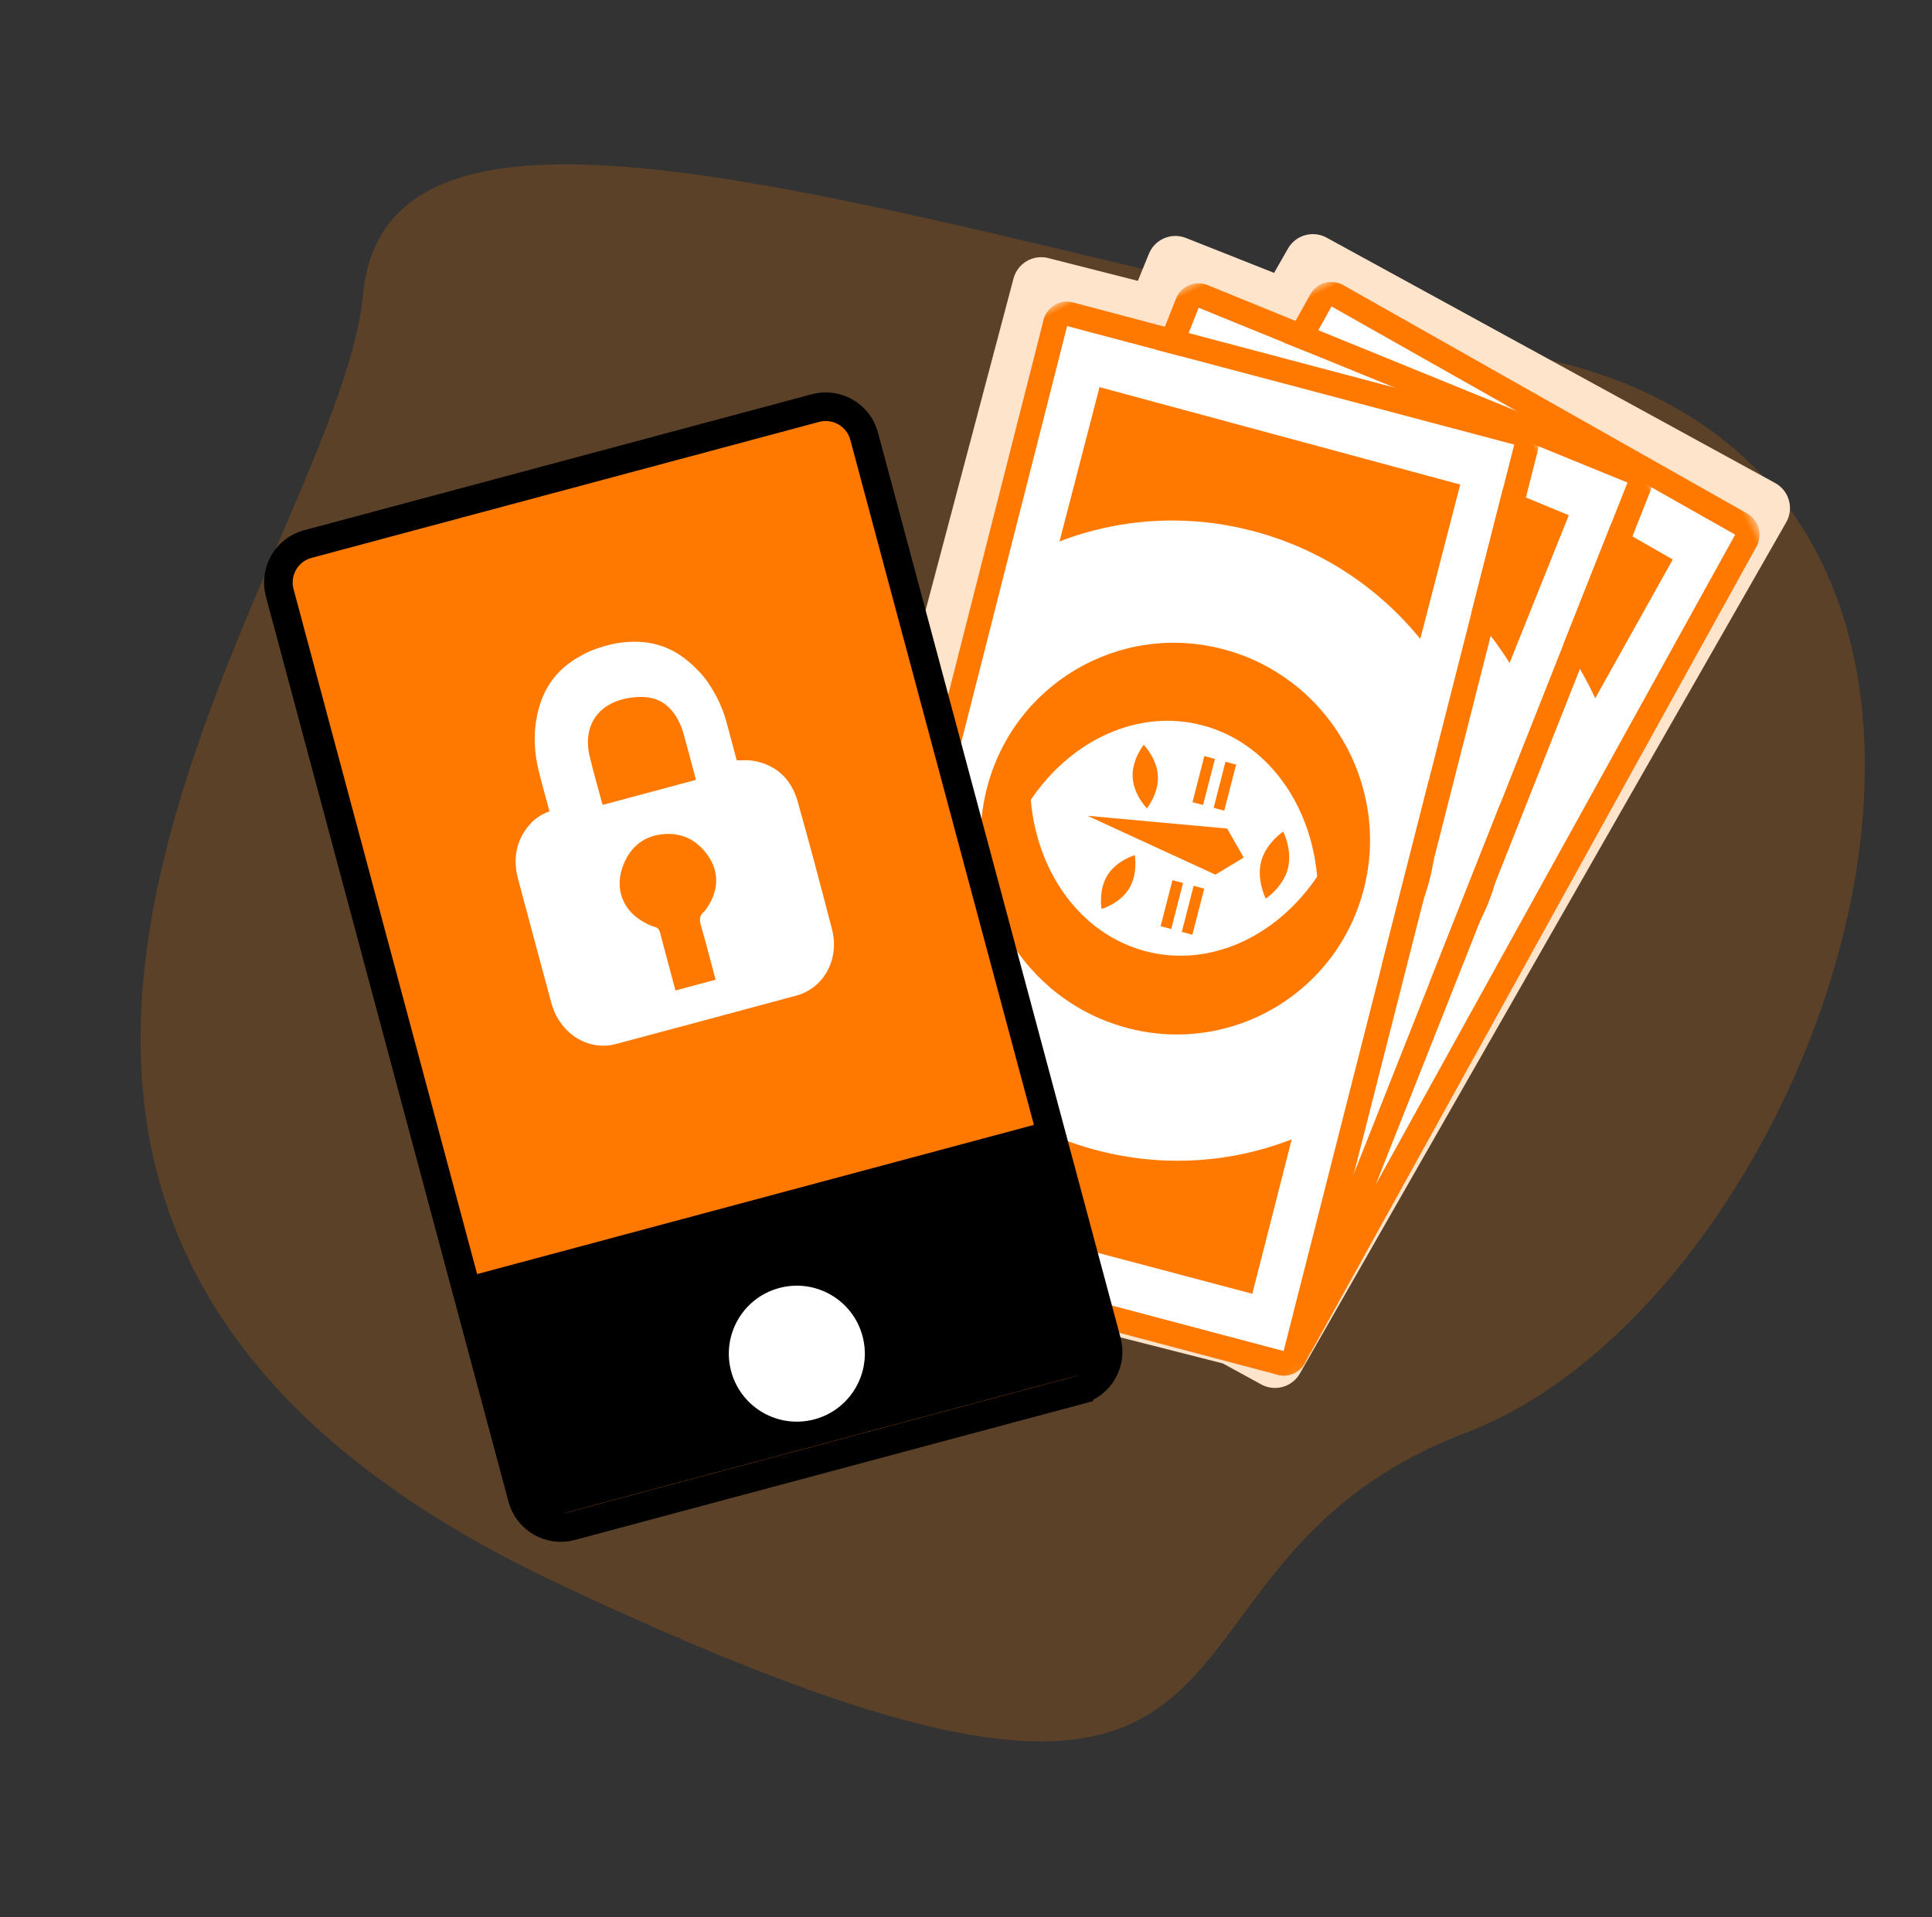 <svg xmlns="http://www.w3.org/2000/svg" xmlns:xlink="http://www.w3.org/1999/xlink" width="135" height="134" viewBox="0 0 135 134">
    <rect x="0" y="0" width="135" height="134" fill="#333333" stroke="none"/>
    <defs>
        <path id="u31rfaj75a" d="M0 0L75.124 0 75.124 67.582 0 67.582z"/>
        <path id="60pqdghodc" d="M0 0L73.181 0 73.181 71.57 0 71.57z"/>
        <path id="8bc9det3je" d="M0 0L70.095 0 70.095 74.444 0 74.444z"/>
    </defs>
    <g fill="none" fill-rule="evenodd">
        <g>
            <g>
                <g>
                    <path fill="#FF7900" d="M24.864 20.609C23.1 39.584-16.696 84.605 38.41 110.63c55.105 26.023 37.734-.693 63.514-10.496 25.781-9.803 45.089-67.347 4.401-75.29-40.687-7.943-79.695-23.212-81.46-4.236" opacity=".2" transform="translate(-120 -258) translate(15 228) translate(105.5 30)"/>
                    <g>
                        <path fill="#FFF" stroke="#FFE4CC" stroke-linejoin="round" stroke-width="4" d="M43.557-1.612l6.26 5.303 2.82-2.525 5.635 6.173 3.053-2.079 20.651 29.15-56.624 38.572-1.92-2.707-24.25-20.55L43.556-1.612z" transform="translate(-120 -258) translate(15 228) translate(105.5 30) rotate(-26 104.656 -52.97)"/>
                        <g>
                            <path fill="#FFF" d="M7.251 46.256L25.809 72.985 79.762 35.487 61.204 8.758z" transform="translate(-120 -258) translate(15 228) translate(105.5 30) rotate(-26 104.656 -52.97)"/>
                            <g>
                                <g transform="translate(-120 -258) translate(15 228) translate(105.5 30) rotate(-26 104.656 -52.97) translate(6.088 6.862)">
                                    <mask id="0qzwyxv4nb" fill="#fff">
                                        <use xlink:href="#u31rfaj75a"/>
                                    </mask>
                                    <path fill="#FF7900" d="M55.07 0c-.344 0-.68.107-.966.307L.729 37.764c-.768.54-.96 1.607-.427 2.383l18.36 26.7c.258.372.65.628 1.091.708.1.018.202.027.3.027.344 0 .682-.105.968-.306L74.398 29.82c.769-.539.959-1.606.423-2.383L56.463.737C56.208.363 55.816.11 55.372.03 55.27.01 55.172 0 55.07 0m0 1.714l18.36 26.7-53.377 37.455L1.695 39.17 55.07 1.714" mask="url(#0qzwyxv4nb)"/>
                                </g>
                                <path fill="#FF7900" d="M21.352 40.318l-9.098 6.38 14.83 21.568 9.1-6.377c-4.254-1.508-8.097-4.336-10.869-8.36-2.77-4.031-4.051-8.654-3.963-13.21M50.984 19.628l9.123-6.344 14.73 21.64-9.122 6.345c.11-4.555-1.153-9.185-3.902-13.226-2.75-4.042-6.58-6.887-10.829-8.415M54.77 32.794c4.298 6.203 2.803 14.753-3.339 19.095-6.141 4.34-14.604 2.83-18.901-3.373-4.298-6.206-2.801-14.755 3.339-19.096 6.141-4.342 14.606-2.83 18.901 3.374" transform="translate(-120 -258) translate(15 228) translate(105.5 30) rotate(-26 104.656 -52.97)"/>
                                <path fill="#FFF" d="M50.249 35.923c-2.643-3.862-7.654-5.253-12.52-3.922-2.952 4.126-3.435 9.354-.791 13.218 2.641 3.86 7.655 5.254 12.52 3.924 2.952-4.128 3.434-9.358.79-13.22" transform="translate(-120 -258) translate(15 228) translate(105.5 30) rotate(-26 104.656 -52.97)"/>
                                <path fill="#FF7900" d="M49.697 45.208s-.344 1.418-1.44 2.18c-1.095.76-2.53.574-2.53.574s.341-1.421 1.44-2.18c1.097-.76 2.53-.574 2.53-.574M49.367 38.241L46.647 40.141 46.213 39.506 48.931 37.608zM50.234 39.509L47.516 41.409 47.08 40.774 49.8 38.876zM36.539 41.004s1.206.555 2.367.188c1.164-.366 1.842-1.515 1.842-1.515s-1.205-.553-2.367-.187c-1.162.367-1.842 1.514-1.842 1.514M46.229 34.24s.086 1.334-.665 2.304c-.75.97-2.052 1.207-2.052 1.207s-.088-1.335.663-2.305c.75-.969 2.054-1.206 2.054-1.206M40.023 35.432L44.143 44.391 46.418 44.779 46.864 42.493zM42.047 43.352L39.327 45.252 38.892 44.618 41.611 42.72zM42.914 44.62L40.195 46.52 39.759 45.886 42.48 43.988z" transform="translate(-120 -258) translate(15 228) translate(105.5 30) rotate(-26 104.656 -52.97)"/>
                                <path fill="#FFF" d="M74.352 28.704L26.141 72.733 4.564 48.616 52.773 4.588z" transform="translate(-120 -258) translate(15 228) translate(105.5 30) rotate(-26 104.656 -52.97)"/>
                                <g transform="translate(-120 -258) translate(15 228) translate(105.5 30) rotate(-26 104.656 -52.97) translate(2.867 2.875)">
                                    <mask id="0zzbtr9tud" fill="#fff">
                                        <use xlink:href="#60pqdghodc"/>
                                    </mask>
                                    <path fill="#FF7900" d="M49.906 0c-.42 0-.825.157-1.138.444L.56 44.471c-.695.634-.75 1.717-.121 2.418l21.58 24.117c.303.337.722.537 1.173.562l.085.002c.418 0 .824-.157 1.135-.444L72.622 27.1c.696-.635.75-1.718.121-2.418L51.163.565c-.3-.338-.723-.54-1.171-.563L49.906 0m0 1.714L71.485 25.83l-48.21 44.027L1.697 45.74l48.21-44.026" mask="url(#0zzbtr9tud)"/>
                                </g>
                                <path fill="#FF7900" d="M17.298 41.201l-8.216 7.5 17.433 19.48 8.217-7.497c-4.41-.947-8.578-3.259-11.834-6.895-3.256-3.64-5.11-8.06-5.6-12.588M44.077 16.861l8.247-7.467L69.665 28.96l-8.247 7.467c-.467-4.531-2.301-8.962-5.538-12.616-3.24-3.654-7.396-5.981-11.803-6.95M49.495 29.43c5.045 5.601 4.641 14.272-.901 19.368-5.542 5.099-14.128 4.69-19.172-.908-5.047-5.6-4.644-14.274.9-19.37 5.543-5.098 14.126-4.69 19.173.91" transform="translate(-120 -258) translate(15 228) translate(105.5 30) rotate(-26 104.656 -52.97)"/>
                                <path fill="#FFF" d="M45.405 33.118c-3.108-3.49-8.257-4.226-12.914-2.278-2.407 4.473-2.224 9.721.884 13.212 3.108 3.492 8.257 4.225 12.914 2.279 2.407-4.474 2.224-9.723-.884-13.213" transform="translate(-120 -258) translate(15 228) translate(105.5 30) rotate(-26 104.656 -52.97)"/>
                                <path fill="#FF7900" d="M46.03 42.397s-.162 1.452-1.155 2.347c-.99.896-2.436.896-2.436.896s.163-1.452 1.153-2.346c.991-.897 2.438-.897 2.438-.897M44.821 35.531L42.364 37.763 41.855 37.19 44.31 34.958zM45.842 36.676L43.385 38.909 42.874 38.335 45.331 36.103zM32.449 39.924s1.264.394 2.37-.12c1.111-.513 1.637-1.737 1.637-1.737s-1.264-.396-2.37.118c-1.109.513-1.637 1.739-1.637 1.739M41.204 31.966s.254 1.314-.366 2.372c-.625 1.057-1.885 1.459-1.885 1.459s-.255-1.312.367-2.37c.622-1.06 1.884-1.46 1.884-1.46M35.199 33.948L40.417 42.303 42.722 42.396 42.874 40.069zM38.207 41.544L35.75 43.776 35.241 43.204 37.696 40.97zM39.227 42.689L36.77 44.921 36.259 44.348 38.716 42.117z" transform="translate(-120 -258) translate(15 228) translate(105.5 30) rotate(-26 104.656 -52.97)"/>
                                <path fill="#FFF" d="M68.4 22.852L26.142 72.731 1.694 51.594 43.95 1.712z" transform="translate(-120 -258) translate(15 228) translate(105.5 30) rotate(-26 104.656 -52.97)"/>
                                <g transform="translate(-120 -258) translate(15 228) translate(105.5 30) rotate(-26 104.656 -52.97)">
                                    <mask id="jvgqyczerf" fill="#fff">
                                        <use xlink:href="#8bc9det3je"/>
                                    </mask>
                                    <path fill="#FF7900" d="M43.951 0c-.042 0-.088.002-.13.006-.45.035-.867.248-1.157.593L.406 50.481c-.607.718-.524 1.797.187 2.414L25.04 74.031c.307.268.701.413 1.1.413.045 0 .09-.002.133-.006.448-.033.865-.248 1.157-.591l42.258-49.882c.609-.718.526-1.799-.185-2.416L45.053.411C44.745.145 44.355 0 43.952 0m0 1.713l24.45 21.138-42.26 49.882-24.446-21.14 42.256-49.88" mask="url(#jvgqyczerf)"/>
                                </g>
                                <path fill="#FF7900" d="M13.39 42.598l-7.206 8.496L25.937 68.17l7.204-8.494c-4.495-.374-8.918-2.127-12.608-5.314-3.689-3.188-6.086-7.335-7.143-11.764M36.877 15.006l7.238-8.467 19.67 17.169-7.237 8.471c-1.037-4.436-3.415-8.593-7.088-11.8-3.674-3.207-8.09-4.981-12.583-5.373M43.837 26.775c5.71 4.902 6.406 13.556 1.552 19.327-4.857 5.77-13.42 6.47-19.132 1.568-5.711-4.906-6.407-13.557-1.552-19.327 4.854-5.77 13.42-6.472 19.132-1.568" transform="translate(-120 -258) translate(15 228) translate(105.5 30) rotate(-26 104.656 -52.97)"/>
                                <path fill="#FFF" d="M40.246 30.96c-3.525-3.063-8.722-3.127-13.094-.598-1.825 4.749-.98 9.93 2.543 12.993 3.526 3.06 8.724 3.126 13.094.594 1.823-4.745.982-9.929-2.543-12.99" transform="translate(-120 -258) translate(15 228) translate(105.5 30) rotate(-26 104.656 -52.97)"/>
                                <path fill="#FF7900" d="M42.037 40.083s.024 1.46-.847 2.475c-.872 1.018-2.305 1.205-2.305 1.205s-.021-1.462.85-2.477c.87-1.017 2.302-1.203 2.302-1.203M39.972 33.427L37.818 35.96 37.24 35.457 39.394 32.925zM41.13 34.434L38.974 36.964 38.396 36.462 40.551 33.929zM28.254 39.38s1.307.227 2.338-.425c1.034-.652 1.403-1.935 1.403-1.935s-1.303-.229-2.338.423c-1.032.652-1.403 1.937-1.403 1.937M35.935 30.359s.419 1.27-.066 2.397c-.484 1.13-1.684 1.692-1.684 1.692s-.42-1.27.065-2.399c.482-1.13 1.685-1.69 1.685-1.69M30.228 33.098L36.46 40.713 38.756 40.505 38.613 38.18zM34.171 40.244L32.016 42.777 31.438 42.272 33.593 39.742zM35.327 41.249L33.172 43.781 32.593 43.279 34.749 40.746z" transform="translate(-120 -258) translate(15 228) translate(105.5 30) rotate(-26 104.656 -52.97)"/>
                            </g>
                        </g>
                    </g>
                    <g>
                        <g>
                            <path fill="#FF7900" d="M55.927 68.73l-35.481 9.507c-1.474.395-3.001-.488-3.396-1.96L.094 12.997C-.3 11.523.58 9.995 2.054 9.6L37.535.094c1.474-.395 3.003.488 3.396 1.96l16.956 63.28c.395 1.473-.487 3.002-1.96 3.395" transform="translate(-120 -258) translate(15 228) translate(105.5 30) translate(18.95 28.424)"/>
                            <path stroke="#000" stroke-linecap="round" stroke-linejoin="round" stroke-width="1.5" d="M55.927 68.73l-35.481 9.507c-1.474.395-3.001-.488-3.396-1.96L.094 12.997C-.3 11.523.58 9.995 2.054 9.6L37.535.094c1.474-.395 3.003.488 3.396 1.96l16.956 63.28c.395 1.473-.487 3.002-1.96 3.395z" transform="translate(-120 -258) translate(15 228) translate(105.5 30) translate(18.95 28.424)"/>
                            <path stroke="#000" stroke-width="2" d="M55.927 68.73l-35.481 9.507c-1.474.395-3.001-.488-3.396-1.96L.094 12.997C-.3 11.523.58 9.995 2.054 9.6L37.535.094c1.474-.395 3.003.488 3.396 1.96l16.956 63.28c.395 1.473-.487 3.002-1.96 3.395z" transform="translate(-120 -258) translate(15 228) translate(105.5 30) translate(18.95 28.424)"/>
                            <path fill="#000" d="M54.023 49.864L12.586 60.967 17.17 78.075 58.607 66.971z" transform="translate(-120 -258) translate(15 228) translate(105.5 30) translate(18.95 28.424)"/>
                            <path fill="#FFF" d="M40.577 65.015c.644 2.4-.78 4.87-3.183 5.513-2.4.643-4.87-.782-5.513-3.182-.643-2.402.782-4.871 3.183-5.514 2.401-.643 4.87.782 5.513 3.183" transform="translate(-120 -258) translate(15 228) translate(105.5 30) translate(18.95 28.424)"/>
                            <path stroke="#FFF" stroke-width=".5" d="M40.577 65.015c.644 2.4-.78 4.87-3.183 5.513-2.4.643-4.87-.782-5.513-3.182-.643-2.402.782-4.871 3.183-5.514 2.401-.643 4.87.782 5.513 3.183z" transform="translate(-120 -258) translate(15 228) translate(105.5 30) translate(18.95 28.424)"/>
                        </g>
                        <path fill="#FFF" d="M30.032 26.928h-6.726c-.008-.068-.02-.12-.02-.174.001-1.106-.02-2.214.008-3.32.057-2.154 1.47-3.428 3.616-3.259.452.036.918.126 1.337.293 1.037.416 1.529 1.278 1.724 2.334.053.289.068.587.07.88.01.988.004 1.975.004 2.962 0 .09-.008.18-.013.284m-1.524 8.803c-.1.085-.196.191-.31.242-.408.179-.464.509-.453.941.027 1.175.008 2.35.008 3.524v.334h-2.9v-.312c0-1.284-.005-2.568.005-3.85.001-.23-.042-.378-.246-.496-.223-.13-.428-.306-.62-.488-1.284-1.202-1.437-2.89-.358-4.313.84-1.111 1.96-1.544 3.262-1.306 1.258.228 2.154 1.002 2.605 2.308.439 1.272.08 2.476-.993 3.416M24.25 16.54c-1.38.383-2.524 1.16-3.351 2.445-.877 1.359-1.267 2.868-1.305 4.47-.024.974-.005 1.948-.005 2.944-.623.064-1.17.243-1.653.586-1.17.835-1.69 2-1.692 3.416-.003 2.963-.003 5.927.004 8.89 0 .32.029.646.085.96.026.147.075.285.117.426.467 1.539 1.828 2.63 3.393 2.634.233 0 .466-.002.699 0 3.894.002 7.788.002 11.682-.006h.71c.326 0 .663-.053.975-.147 1.157-.343 2.049-1.27 2.423-2.458.12-.383.188-.793.192-1.22.024-3.083.035-6.167-.006-9.248-.02-1.593-.739-2.831-2.217-3.539-.349-.166-.745-.23-1.153-.352v-.268c0-.8-.003-1.6.001-2.402.006-1.023-.162-2.016-.494-2.98-.014-.043-.025-.087-.042-.13-.228-.635-.54-1.194-.897-1.711-.667-.973-1.551-1.743-2.776-2.188-.903-.33-1.831-.447-2.772-.416-.291.008-.582.029-.874.065-.367.046-.705.134-1.044.229" transform="translate(-120 -258) translate(15 228) translate(105.5 30) translate(18.95 28.424) rotate(-15 26.394 29.778)"/>
                    </g>
                </g>
            </g>
        </g>
    </g>
</svg>
